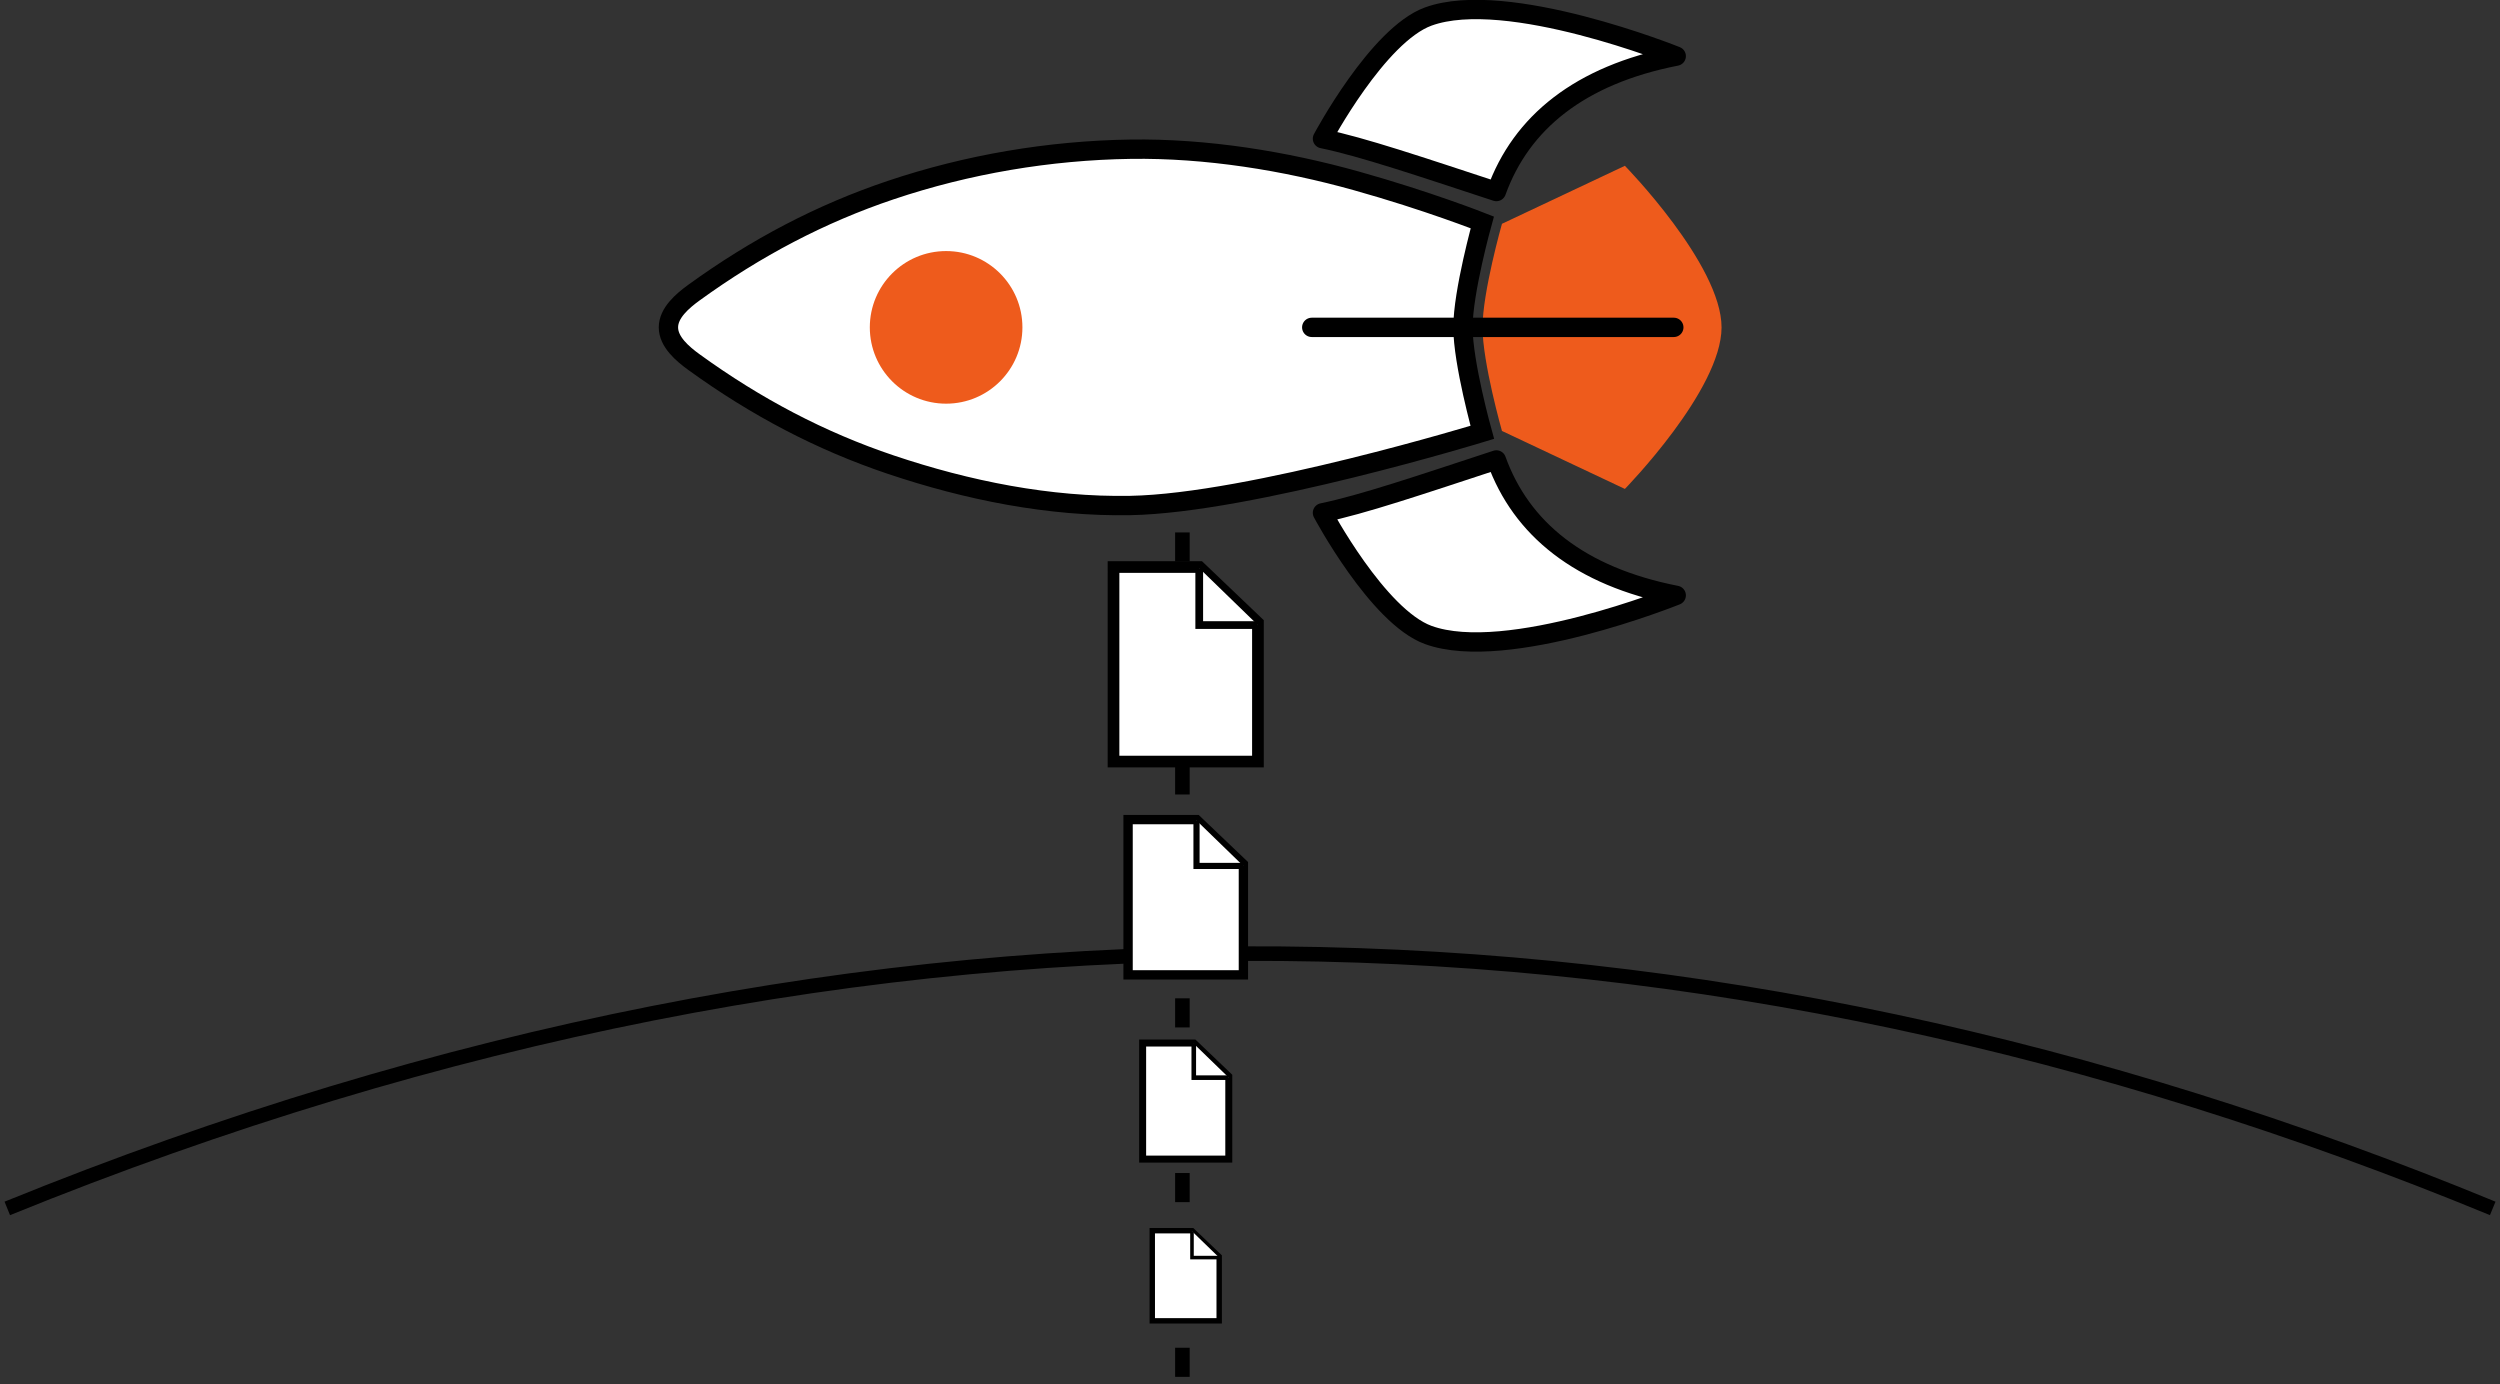 <svg xmlns="http://www.w3.org/2000/svg" width="171.714" height="95.071"><rect width="100%" height="100%" fill="#333333" stroke="none"/><path d="M81.214 24.57v70" fill="none" stroke="#000" stroke-dasharray="2, 2"/><g transform="matrix(0 -.664 .664 0 -207.29 97.894)"><path d="M102.853 467.55s7.08-2.01 10.714-2.01c3.633 0 10.714 2.01 10.714 2.01l6 12.715s-10.22 10-16.712 10c-6.493 0-16.714-10-16.714-10z" fill="#ee5b1c"/><path d="M102.71 465.516s-7.347-24.012-7.57-36.404c-.152-8.383 1.557-16.848 4.23-24.794 2.437-7.243 5.947-13.92 10.59-20.333.875-1.21 2.114-2.658 3.608-2.658 1.494 0 2.732 1.448 3.608 2.658 4.642 6.412 8.152 13.09 10.59 20.333 2.672 7.946 4.104 16.41 4.23 24.794.117 7.863-1.207 15.987-3.272 23.366-2.064 7.38-4.3 13.038-4.3 13.038s-7.177-2-10.856-2c-3.68 0-10.857 2-10.857 2z" fill="#fff" stroke="#000" stroke-width="2"/><circle cx="113.567" cy="410.052" r="7.893" fill="#ee5b1c"/><path d="M133.086 448.983s10.728 5.708 12.635 10.943c2.965 8.135-4.096 25.65-4.096 25.65-1.96-9.982-6.877-16.033-14.008-18.604 2.604-7.925 4.617-13.857 5.47-17.99zm-38.703 0s-10.728 5.708-12.635 10.943c-2.964 8.135 4.098 25.65 4.098 25.65 1.96-9.982 6.877-16.033 14.008-18.604-2.604-7.925-4.617-13.857-5.47-17.99z" fill="#fff" stroke="#000" stroke-width="2" stroke-linecap="round" stroke-linejoin="round"/><path d="M113.567 447.873v37.452" fill="none" stroke="#000" stroke-width="2" stroke-linecap="round"/></g><path d="M.5 83c59.883-24.326 116.543-22.324 170.714 0" fill="none" stroke="#000"/><g fill="#fff" stroke="#000"><path d="M76.483 38.946h5.912l4.007 3.824v9.538h-9.92z" stroke-width=".803"/><path d="M82.37 39.025v3.908h4.028" stroke-width=".53"/></g><g fill="#fff" stroke="#000"><path d="M77.483 56.294h4.72l3.2 3.052v7.614h-7.92z" stroke-width=".641"/><path d="M82.183 56.357v3.12h3.215" stroke-width=".423"/></g><g fill="#fff" stroke="#000"><path d="M78.483 71.64h3.527l2.39 2.283v5.69h-5.917z" stroke-width=".479"/><path d="M81.995 71.688v2.332H84.4" stroke-width=".316"/></g><g fill="#fff" stroke="#000"><path d="M79.144 84.53h2.74l1.857 1.773v4.42h-4.596z" stroke-width=".372"/><path d="M81.872 84.568v1.81h1.867" stroke-width=".245"/></g></svg>